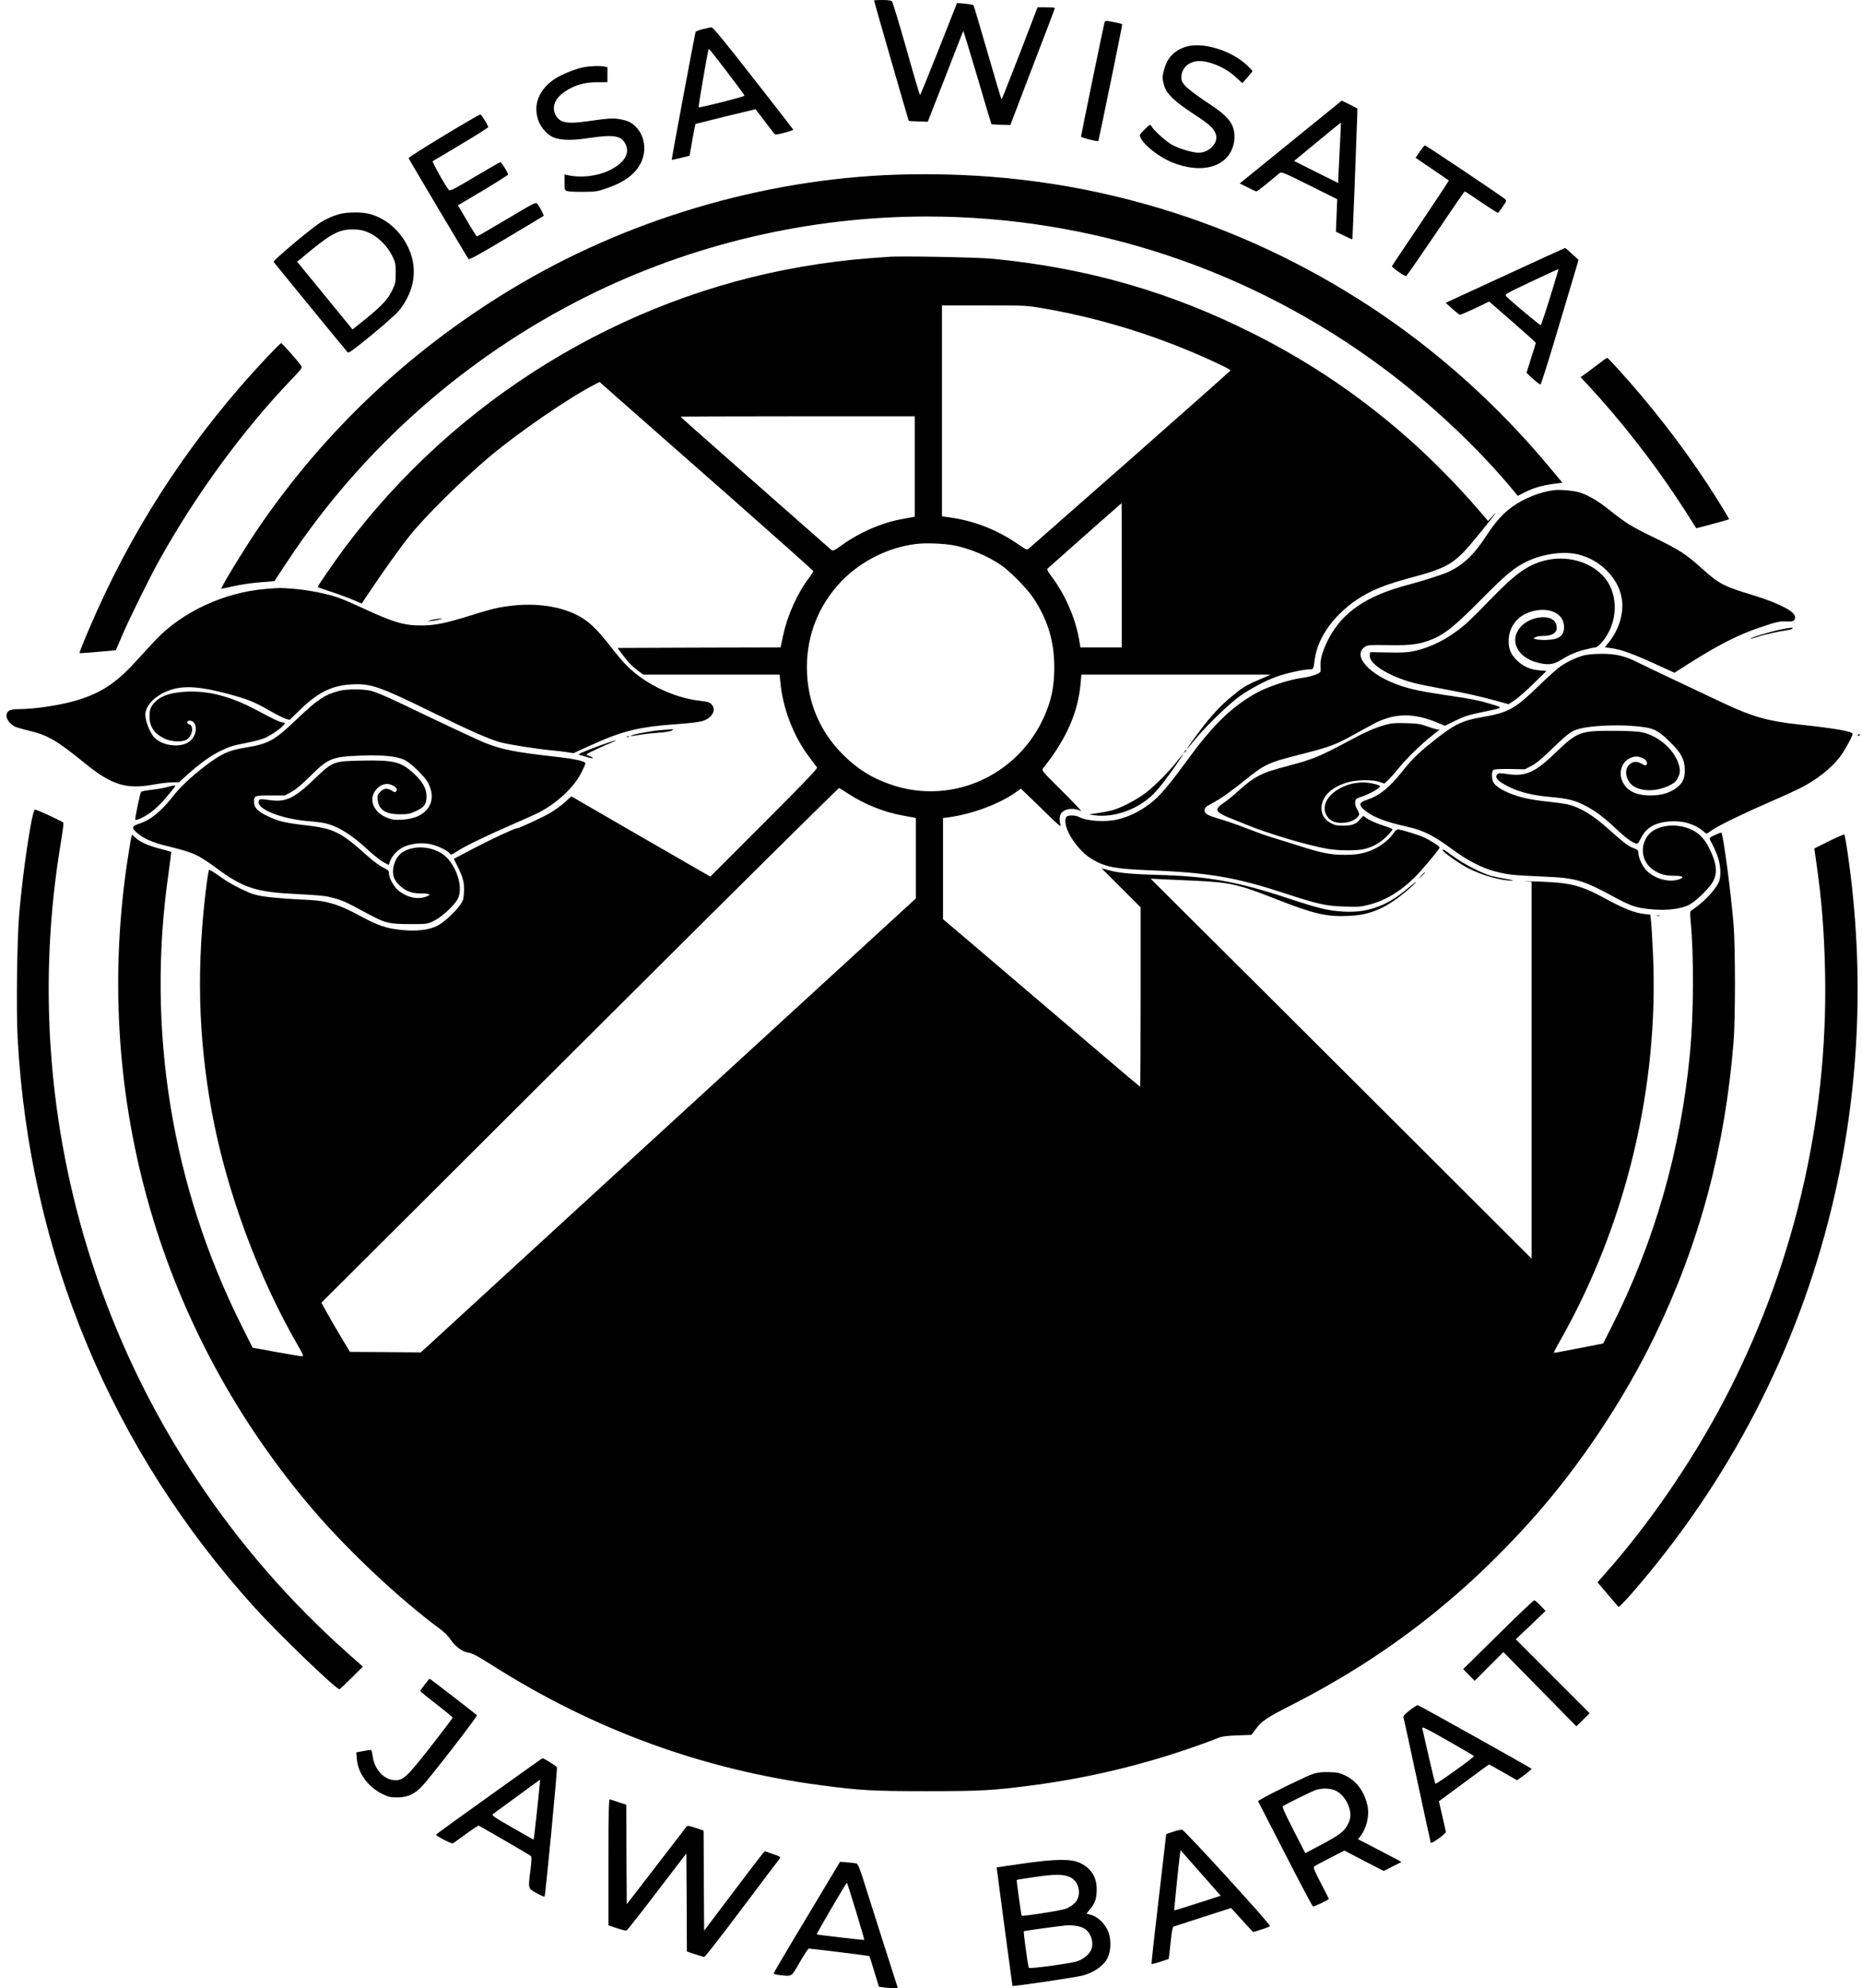 <?xml version="1.0" standalone="no"?>
<!DOCTYPE svg PUBLIC "-//W3C//DTD SVG 20010904//EN"
 "http://www.w3.org/TR/2001/REC-SVG-20010904/DTD/svg10.dtd">
<svg version="1.0" xmlns="http://www.w3.org/2000/svg"
 width="1781pt" height="1901pt" viewBox="0 0 1781 1901"
 preserveAspectRatio="xMidYMid meet">

<g transform="translate(0,1901) scale(0.1,-0.1)"
fill="#000000" stroke="none">
<path d="M8360 19006 c0 -7 329 -1148 332 -1151 2 -2 43 -5 93 -6 l89 -3 168
429 c92 237 169 434 171 439 2 5 62 -193 135 -439 72 -246 133 -450 135 -452
3 -2 44 -5 93 -6 l88 -2 212 555 c118 305 214 558 214 563 0 4 -37 7 -83 7
l-83 0 -169 -440 c-94 -242 -172 -440 -175 -440 -3 0 -63 201 -134 448 -71
246 -132 450 -135 453 -3 4 -40 10 -82 14 l-75 6 -174 -440 c-96 -243 -177
-441 -180 -441 -3 0 -62 199 -130 442 -69 242 -131 447 -138 455 -9 9 -40 13
-93 13 -43 0 -79 -2 -79 -4z"/>
<path d="M10565 18798 c-6 -19 -225 -1082 -225 -1094 0 -10 158 -50 165 -42 5
6 233 1113 229 1117 -4 5 -125 30 -147 31 -10 0 -20 -6 -22 -12z"/>
<path d="M6721 18731 c-36 -9 -66 -21 -68 -26 -7 -23 -231 -1220 -228 -1223 1
-2 40 7 87 18 l84 21 26 151 c15 83 29 152 30 153 2 1 132 33 289 72 l286 69
79 -104 c43 -57 86 -113 94 -123 16 -20 16 -20 103 2 48 12 86 25 85 29 -2 4
-174 226 -383 493 -280 358 -385 486 -400 486 -11 -1 -49 -9 -84 -18z m233
-408 c92 -120 167 -222 167 -228 0 -9 -431 -119 -439 -111 -4 4 84 515 93 544
2 6 6 12 9 12 2 0 79 -98 170 -217z"/>
<path d="M11351 18565 c-109 -31 -179 -98 -211 -203 -24 -77 -25 -103 -5 -170
24 -79 94 -148 275 -267 163 -107 201 -141 220 -200 26 -80 -64 -175 -165
-175 -57 0 -179 36 -250 73 -58 31 -182 142 -203 182 -10 19 -14 17 -63 -32
-48 -48 -52 -54 -41 -77 33 -72 173 -184 295 -235 285 -118 532 -53 593 157
19 65 15 141 -10 193 -33 69 -89 121 -245 223 -86 57 -175 124 -198 149 -37
40 -43 53 -43 89 0 78 57 139 141 152 100 16 274 -53 379 -151 l63 -58 48 55
c27 29 49 57 49 61 0 4 -26 31 -59 61 -147 136 -413 217 -570 173z"/>
<path d="M5592 18369 c-78 -13 -219 -69 -285 -113 -154 -102 -212 -251 -156
-403 26 -70 95 -142 154 -161 75 -24 173 -25 318 -3 240 36 314 26 356 -49 52
-93 -4 -188 -153 -260 -118 -56 -273 -73 -398 -44 l-28 6 0 -76 c0 -74 1 -76
28 -83 15 -5 83 -8 152 -7 114 0 133 3 220 33 172 59 277 136 331 246 56 115
36 257 -50 343 -44 44 -75 58 -151 72 -68 12 -105 10 -322 -21 -187 -26 -255
-12 -294 62 -40 79 -5 163 96 228 91 59 186 86 303 85 l97 0 0 72 0 72 -31 6
c-41 8 -121 6 -187 -5z"/>
<path d="M12346 17652 l-488 -396 74 -37 c40 -21 78 -38 85 -39 9 0 93 66 224
177 15 12 49 -2 283 -119 l267 -133 -7 -155 -6 -155 77 -38 c43 -21 79 -37 80
-35 3 3 41 982 47 1182 l1 69 -74 38 -75 37 -488 -396z m468 -77 c-7 -143 -14
-272 -14 -288 l0 -27 -211 105 -211 106 223 184 c122 102 224 184 225 182 1
-1 -4 -119 -12 -262z"/>
<path d="M4245 17713 c-187 -113 -339 -210 -337 -215 3 -11 559 -946 574 -965
6 -8 112 50 361 199 194 115 354 212 357 214 5 5 -35 80 -59 113 -16 21 -20
18 -293 -144 -153 -91 -281 -165 -285 -165 -5 0 -35 46 -68 102 -33 56 -72
123 -87 148 l-28 47 240 142 c132 79 240 148 240 153 0 15 -64 118 -73 118 -5
0 -115 -63 -245 -140 -188 -113 -238 -138 -247 -128 -31 33 -165 272 -156 277
5 3 127 76 270 161 144 85 261 160 261 165 0 15 -64 118 -75 121 -6 1 -163
-90 -350 -203z"/>
<path d="M13580 17561 l-40 -60 158 -107 c86 -59 159 -108 160 -110 2 -1 -119
-184 -268 -406 -150 -222 -274 -407 -276 -413 -4 -10 117 -95 135 -95 5 0 131
182 282 405 150 223 276 405 279 405 4 0 76 -47 160 -105 84 -57 156 -102 159
-100 4 2 24 29 45 60 34 48 37 58 25 69 -24 23 -759 516 -769 516 -5 0 -27
-27 -50 -59z"/>
<path d="M8695 17343 c-1277 -21 -2596 -391 -3705 -1039 -1024 -598 -1884
-1402 -2540 -2374 -129 -192 -343 -544 -332 -548 5 -1 55 9 113 23 58 14 168
30 249 37 l145 12 122 185 c710 1076 1702 1956 2861 2535 1003 501 2128 766
3257 766 1578 0 3101 -506 4371 -1453 459 -342 923 -780 1250 -1180 l31 -38
69 35 c85 42 153 62 268 79 l90 12 -104 125 c-505 611 -1100 1144 -1745 1565
-627 409 -1287 717 -1990 930 -781 235 -1564 342 -2410 328z"/>
<path d="M3250 16964 c-74 -20 -153 -57 -211 -99 -124 -89 -429 -348 -422
-358 8 -13 689 -845 708 -865 10 -11 52 20 232 167 130 107 238 203 265 238
168 215 181 462 36 680 -80 119 -197 205 -325 238 -72 19 -211 18 -283 -1z
m285 -182 c87 -41 172 -127 217 -219 30 -63 33 -76 33 -163 0 -86 -3 -101 -31
-160 -48 -102 -112 -166 -341 -347 l-41 -33 -265 324 -265 324 139 114 c200
163 279 200 415 194 55 -2 87 -10 139 -34z"/>
<path d="M14397 16377 l-569 -262 63 -57 c35 -32 69 -58 75 -58 6 0 71 29 145
63 l133 64 223 -194 c123 -107 223 -197 223 -201 0 -4 -20 -70 -45 -147 l-44
-140 62 -57 c34 -32 67 -56 72 -54 6 1 90 270 187 597 l177 594 -62 57 c-34
32 -64 57 -67 57 -3 0 -261 -118 -573 -262z m430 -208 c-45 -145 -86 -266 -90
-268 -8 -3 -294 237 -331 277 -15 18 -4 24 241 140 141 67 258 120 260 119 1
-2 -35 -122 -80 -268z"/>
<path d="M8495 16554 c-22 -2 -107 -8 -190 -14 -192 -14 -414 -42 -635 -80
-1728 -297 -3309 -1268 -4367 -2680 -108 -145 -263 -369 -263 -381 0 -3 39
-19 88 -34 81 -25 209 -72 294 -109 l38 -16 82 122 c122 183 287 414 377 526
145 183 509 542 763 755 286 240 770 571 1014 695 l39 20 206 -182 c113 -99
573 -504 1022 -899 449 -396 817 -723 817 -728 0 -5 -17 -31 -38 -59 -114
-150 -208 -357 -250 -550 l-26 -120 -780 -2 -779 -3 52 -70 c54 -72 87 -106
155 -156 l39 -29 652 0 652 0 7 -71 c23 -251 125 -516 274 -714 37 -48 71 -94
77 -102 8 -10 -113 -136 -506 -529 l-515 -515 -665 383 -664 384 -61 -55 c-34
-31 -97 -77 -141 -103 -75 -44 -299 -148 -321 -148 -21 0 -234 -99 -414 -193
l-187 -98 33 -67 c56 -112 69 -165 64 -252 -4 -70 -8 -82 -41 -128 -54 -73
-158 -166 -219 -196 -79 -38 -190 -51 -331 -38 -148 14 -234 43 -406 137 -190
104 -309 141 -471 150 -380 19 -503 34 -590 72 -123 55 -187 90 -275 152 -54
39 -102 68 -106 64 -3 -5 -14 -66 -23 -138 -98 -768 -82 -1455 50 -2175 137
-749 445 -1584 827 -2240 44 -76 52 -95 39 -97 -10 -1 -120 17 -246 40 l-230
42 -102 204 c-672 1339 -916 2837 -703 4325 16 115 28 210 27 211 -2 2 -48 15
-103 29 -120 32 -189 62 -237 105 l-36 32 -11 -52 c-6 -28 -24 -144 -41 -257
-318 -2232 326 -4446 1789 -6152 341 -397 831 -856 1216 -1139 33 -25 74 -65
90 -90 47 -71 116 -123 175 -132 40 -6 87 -31 224 -118 976 -620 2020 -1001
3151 -1150 373 -49 486 -56 1010 -56 524 0 637 7 1010 56 541 71 1061 196
1570 376 88 31 180 65 205 76 35 15 75 21 183 25 l137 5 34 46 c65 88 106 116
356 243 886 451 1629 1025 2300 1778 451 506 876 1142 1172 1757 427 886 668
1788 750 2808 17 211 17 899 0 1110 -24 300 -99 866 -117 884 -6 5 -104 -39
-111 -51 -3 -5 4 -23 14 -41 11 -17 35 -68 53 -112 39 -98 46 -215 16 -276
-40 -80 -147 -190 -259 -264 -13 -8 -14 -24 -7 -100 32 -336 29 -884 -6 -1260
-88 -932 -341 -1815 -755 -2630 l-76 -150 -235 -46 c-129 -25 -236 -45 -237
-43 -2 1 27 58 66 126 625 1105 940 2418 883 3682 -7 155 -16 303 -20 331 l-6
50 -60 7 c-92 11 -196 52 -359 141 -254 138 -340 159 -691 170 -77 2 -114 2
-82 0 l57 -4 0 -1801 0 -1802 -1452 1449 c-799 797 -1619 1614 -1823 1816
l-369 368 99 -5 c55 -2 197 -9 315 -14 345 -16 424 -34 775 -172 366 -145 495
-175 704 -165 131 6 217 28 328 82 79 39 197 125 283 206 67 63 37 45 -56 -34
-187 -158 -377 -226 -599 -213 -148 8 -237 29 -542 130 -480 158 -763 209
-1238 221 -249 7 -380 19 -471 45 l-67 18 187 -187 186 -186 0 -858 c0 -471
-2 -857 -5 -857 -3 0 -315 264 -694 588 -379 323 -801 683 -940 801 l-251 213
0 483 0 484 48 6 c230 31 487 126 648 240 l49 35 65 -63 c36 -34 123 -118 193
-187 106 -104 127 -120 120 -95 -13 47 -8 93 11 114 39 43 121 50 186 16 14
-7 -66 77 -177 188 -200 198 -202 201 -185 222 226 286 334 534 359 820 l6 75
906 0 906 0 -113 -49 c-132 -57 -160 -75 -279 -175 -112 -94 -208 -203 -346
-393 -37 -51 -66 -93 -63 -93 2 0 38 42 79 93 99 121 321 336 424 410 99 70
245 148 352 187 87 32 258 70 315 70 39 0 39 0 51 93 29 223 201 453 453 605
114 68 248 120 457 176 376 100 432 136 653 408 165 203 199 249 140 185 l-45
-48 -54 63 c-621 730 -1351 1306 -2189 1727 -792 399 -1587 628 -2495 717
-149 14 -893 28 -1000 18z m1490 -493 c570 -99 1141 -280 1668 -529 64 -30
117 -58 117 -63 0 -4 -429 -384 -952 -845 -524 -460 -963 -846 -974 -856 -21
-19 -22 -18 -118 47 -186 126 -392 208 -603 242 l-113 17 0 1008 0 1008 403 0
c400 0 403 0 572 -29z m-1235 -1511 l0 -480 -22 -4 c-13 -3 -63 -12 -112 -21
-187 -35 -394 -125 -558 -243 -77 -55 -91 -62 -106 -50 -9 7 -117 102 -241
212 -125 109 -445 392 -713 628 -269 236 -488 431 -488 434 0 2 504 4 1120 4
l1120 0 0 -480z m1980 -1040 l0 -690 -198 0 -198 0 -12 73 c-35 206 -134 433
-263 604 -37 48 -47 69 -39 77 15 15 704 624 708 625 1 1 2 -309 2 -689z
m-1607 286 c150 -29 319 -99 451 -188 88 -60 255 -230 315 -323 136 -209 196
-411 195 -660 0 -144 -19 -263 -61 -378 -223 -625 -895 -953 -1511 -735 -179
63 -312 147 -448 282 -227 226 -346 515 -346 836 0 311 112 592 325 817 186
196 450 329 718 362 91 12 265 5 362 -13z m-1007 -2376 c152 -99 337 -174 509
-205 50 -9 100 -19 113 -21 l22 -4 0 -385 0 -385 -1062 -973 c-585 -536 -1650
-1512 -2368 -2170 l-1305 -1197 -339 3 -339 2 -87 145 c-48 80 -109 186 -136
235 l-50 90 2471 2463 c1358 1354 2475 2460 2481 2458 5 -2 46 -27 90 -56z"/>
<path d="M2552 15593 c-675 -715 -1225 -1535 -1624 -2423 -90 -201 -172 -399
-167 -404 2 -2 81 3 176 12 l171 15 58 136 c72 168 266 562 364 736 348 623
795 1233 1256 1715 101 105 107 113 94 133 -20 34 -182 217 -191 217 -4 0 -66
-62 -137 -137z"/>
<path d="M15265 15512 c-56 -43 -111 -84 -124 -92 l-23 -15 88 -95 c297 -322
593 -700 837 -1068 68 -103 136 -208 151 -234 16 -27 30 -48 33 -48 7 0 308
82 311 85 4 4 -98 171 -205 335 -247 376 -543 757 -853 1098 -56 62 -104 112
-108 111 -4 0 -52 -35 -107 -77z"/>
<path d="M14860 14323 c-131 -17 -282 -77 -393 -157 -91 -64 -165 -147 -251
-280 -113 -174 -211 -269 -351 -339 -53 -26 -244 -88 -410 -132 -383 -102
-610 -256 -743 -505 -54 -100 -83 -193 -81 -255 1 -27 1 -56 0 -63 -2 -21 -80
-50 -169 -62 -146 -20 -354 -90 -473 -161 -227 -134 -396 -302 -638 -634 -142
-195 -242 -317 -313 -377 -107 -92 -226 -154 -350 -183 -116 -27 -292 -16
-367 24 -34 19 -110 19 -121 1 -51 -80 96 -319 251 -408 126 -72 216 -89 534
-102 571 -23 825 -65 1288 -216 334 -109 403 -125 582 -131 132 -5 161 -3 235
16 158 40 296 122 438 259 72 71 242 274 242 290 0 11 -90 69 -150 96 -60 27
-221 76 -250 76 -10 0 -28 -16 -40 -35 -30 -48 -105 -112 -171 -145 -90 -46
-171 -63 -294 -63 -134 -1 -225 17 -445 88 -91 29 -203 64 -250 78 -47 13
-155 52 -240 85 -85 33 -201 74 -258 90 -126 37 -154 54 -150 89 2 21 17 34
68 61 92 50 161 98 310 217 200 161 227 173 549 255 263 66 335 93 505 189 78
43 168 92 201 109 191 95 369 97 593 3 l72 -30 103 50 c84 41 130 55 251 80
209 43 207 42 106 72 -126 39 -193 53 -425 87 -245 36 -352 58 -459 94 -297
100 -468 288 -339 373 24 16 48 18 223 15 218 -4 303 8 421 57 124 52 212 123
464 377 248 250 320 309 446 369 149 70 343 97 480 65 209 -48 385 -221 420
-415 25 -136 -21 -297 -120 -423 l-41 -51 48 -6 c114 -14 221 -54 537 -200
l81 -37 124 79 c304 193 494 289 722 364 132 44 160 50 220 47 72 -3 87 5 88
43 0 53 -160 135 -405 209 -276 84 -321 107 -475 245 -170 153 -217 183 -494
318 -195 95 -244 125 -403 252 -113 90 -206 144 -290 168 -56 17 -187 28 -243
20z"/>
<path d="M14772 13650 c-163 -43 -276 -124 -517 -372 -97 -101 -204 -207 -238
-236 -153 -132 -326 -222 -497 -258 -57 -12 -117 -15 -245 -12 l-170 3 -3 -32
c-8 -80 178 -197 419 -262 41 -11 187 -41 324 -66 138 -25 325 -66 417 -92
l167 -46 58 38 c32 21 114 93 181 159 l124 121 -70 6 c-85 8 -147 35 -206 89
-61 56 -86 111 -86 187 0 140 84 249 221 287 168 48 309 -20 309 -148 0 -59
-20 -90 -71 -110 -41 -16 -152 -20 -199 -7 l-25 7 22 12 c12 7 44 12 71 12
111 0 156 47 121 124 -42 91 -252 64 -340 -44 -104 -126 -25 -285 166 -335 97
-25 149 -20 214 19 98 59 155 84 241 105 45 12 91 21 100 21 10 0 33 17 53 39
136 150 171 374 86 549 -98 202 -374 308 -627 242z"/>
<path d="M2540 13379 c-394 -32 -795 -218 -1050 -486 -41 -43 -115 -124 -164
-178 -200 -223 -341 -321 -566 -393 -159 -51 -419 -92 -584 -92 -78 0 -110
-16 -114 -56 -4 -36 32 -85 79 -110 16 -8 77 -26 136 -40 179 -42 267 -93 538
-314 251 -205 395 -249 655 -201 63 12 143 21 178 21 l63 0 80 72 c115 105
222 181 313 226 90 44 117 53 261 81 55 10 126 29 157 41 56 21 155 87 191
127 17 20 17 21 -12 26 -34 7 -72 25 -261 125 -238 125 -446 179 -655 169
-138 -7 -231 -34 -286 -84 -55 -49 -69 -81 -69 -153 0 -96 43 -162 140 -210
64 -33 174 -38 216 -11 55 34 71 131 24 146 -28 9 -25 35 3 35 77 0 81 -132 5
-195 -78 -66 -251 -52 -336 28 -44 41 -92 158 -92 225 0 75 75 162 184 213
143 67 294 65 571 -6 209 -54 280 -81 419 -161 72 -41 148 -80 168 -86 l38
-11 104 101 c174 167 303 229 496 239 177 9 260 -20 765 -267 355 -174 539
-255 644 -285 82 -23 355 -66 506 -80 39 -3 99 -10 135 -16 l65 -10 144 66
c335 152 474 186 886 215 83 6 173 17 200 25 93 26 140 106 93 158 -20 23 -35
28 -113 37 -245 27 -521 158 -694 330 -37 36 -110 122 -164 192 -134 173 -216
249 -331 304 -159 77 -375 108 -591 85 -141 -15 -201 -29 -419 -97 -235 -73
-336 -94 -466 -94 -169 0 -266 29 -565 168 -82 38 -182 81 -220 95 -110 39
-288 75 -429 87 -140 11 -137 11 -276 -1z"/>
<path d="M4140 13085 c-45 -9 -54 -13 -30 -13 19 0 58 6 85 13 63 16 30 16
-55 0z"/>
<path d="M17022 12989 c-100 -21 -287 -78 -280 -85 3 -2 30 5 61 15 59 21 208
54 289 66 26 3 50 10 53 16 9 13 -16 10 -123 -12z"/>
<path d="M15150 12744 c-78 -21 -176 -68 -240 -117 -30 -23 -120 -104 -200
-182 -222 -214 -284 -248 -527 -290 -206 -36 -274 -70 -498 -250 -125 -101
-188 -164 -276 -275 -122 -153 -216 -228 -334 -267 -71 -23 -80 -45 -38 -85
77 -73 194 -121 426 -173 152 -34 250 -84 422 -211 153 -113 292 -184 425
-218 115 -29 164 -34 435 -46 336 -14 387 -29 730 -215 136 -73 199 -91 355
-101 127 -8 244 7 316 40 67 31 201 159 238 227 48 86 35 183 -41 331 -42 80
-90 130 -157 163 -151 74 -351 47 -426 -56 -79 -110 -55 -254 57 -328 61 -41
112 -54 201 -54 84 1 100 -19 30 -38 -102 -27 -234 15 -308 98 -38 44 -70 120
-70 167 0 16 -11 25 -47 38 -49 18 -93 52 -250 192 -137 123 -259 196 -375
225 -26 6 -109 18 -185 26 -170 18 -266 39 -361 76 -91 36 -149 74 -168 110
-18 35 -18 103 0 118 9 7 61 10 157 9 l144 -3 64 33 c45 24 104 72 200 166
152 147 182 169 264 190 99 26 325 38 482 27 217 -16 251 -30 377 -153 109
-106 143 -171 143 -273 0 -84 -23 -129 -89 -174 -67 -46 -139 -66 -241 -66
-134 0 -223 43 -264 129 -51 104 3 221 110 241 64 12 142 -37 119 -75 -7 -12
-16 -10 -50 9 -48 27 -86 22 -121 -15 -52 -55 -19 -168 60 -209 87 -45 217
-39 328 15 51 26 65 38 83 76 17 34 21 55 16 87 -23 155 -193 315 -371 348
-33 7 -152 12 -265 12 -315 1 -344 -10 -551 -209 -199 -192 -287 -231 -464
-204 -68 10 -79 10 -94 -4 -27 -28 5 -65 100 -113 107 -55 240 -88 403 -102
171 -15 244 -33 343 -86 99 -53 169 -105 290 -218 90 -85 148 -128 189 -141
18 -6 25 1 48 48 51 104 136 153 282 163 121 8 231 -24 312 -91 16 -15 32 -26
35 -26 3 0 29 16 58 37 66 45 312 164 564 273 105 45 226 101 270 123 157 78
297 188 384 301 43 56 121 197 121 220 0 23 -170 53 -530 91 -281 31 -431 74
-700 200 -390 183 -733 346 -819 389 -128 65 -217 86 -355 85 -64 0 -134 -7
-166 -15z"/>
<path d="M3241 12404 c-136 -36 -207 -84 -404 -272 -215 -205 -266 -233 -497
-271 -154 -26 -224 -58 -373 -171 -135 -103 -242 -203 -308 -288 -116 -148
-218 -232 -327 -267 -72 -23 -76 -39 -22 -87 62 -55 150 -94 292 -128 250 -61
289 -79 467 -209 262 -194 383 -232 791 -250 124 -6 245 -16 270 -22 149 -36
144 -34 410 -177 145 -77 186 -87 380 -87 164 0 166 0 230 31 76 36 196 147
229 211 49 97 2 277 -100 388 -101 109 -305 137 -429 57 -72 -47 -111 -166
-80 -246 16 -44 78 -103 132 -126 40 -17 71 -22 131 -22 88 0 99 -14 26 -36
-79 -23 -180 4 -254 69 -42 37 -85 118 -85 161 0 23 -8 31 -54 53 -30 14 -93
60 -141 103 -269 240 -328 270 -603 302 -201 23 -261 38 -370 91 -90 43 -122
79 -122 134 0 58 6 60 157 60 l138 0 63 34 c43 24 102 73 183 154 170 169 206
183 489 193 194 8 331 -6 406 -40 64 -29 203 -165 232 -226 48 -101 41 -190
-20 -256 -51 -55 -125 -84 -233 -91 -66 -4 -90 -1 -138 17 -138 52 -188 182
-106 275 40 45 95 61 141 42 46 -19 64 -43 48 -61 -10 -13 -16 -12 -43 5 -45
27 -74 24 -109 -11 -27 -27 -30 -36 -26 -75 11 -98 76 -140 213 -140 80 0 98
4 157 32 77 36 98 66 98 141 0 69 -38 139 -116 211 -126 118 -192 135 -501
129 -278 -6 -278 -6 -461 -181 -189 -181 -269 -218 -419 -197 -99 13 -101 13
-108 -11 -23 -72 211 -167 465 -189 67 -5 141 -15 165 -20 126 -28 254 -107
414 -255 57 -53 126 -107 152 -120 l48 -25 11 34 c19 57 84 122 146 145 80 31
176 37 253 17 71 -18 158 -62 174 -87 9 -15 17 -12 71 23 77 50 275 146 524
254 106 46 216 96 245 110 176 88 342 240 415 382 23 44 42 87 42 94 0 20
-111 44 -288 63 -377 42 -510 68 -672 132 -62 24 -432 198 -840 394 -102 49
-214 95 -250 104 -81 19 -238 18 -309 -1z"/>
<path d="M13255 12081 c-105 -29 -200 -71 -394 -176 -240 -128 -315 -158 -536
-216 -267 -70 -322 -98 -495 -254 -41 -37 -98 -83 -127 -102 -89 -60 -81 -85
44 -137 49 -19 131 -53 183 -74 205 -84 576 -194 764 -227 104 -18 273 -20
348 -4 84 18 158 59 221 122 31 31 57 62 57 67 0 5 -33 19 -72 31 -79 24 -162
62 -191 87 -17 15 -20 14 -43 -16 -40 -50 -78 -66 -164 -66 -61 0 -83 4 -120
24 -61 34 -90 80 -90 142 0 115 99 209 269 253 83 21 222 21 285 0 l48 -17 40
39 c22 21 65 70 96 108 73 91 217 232 315 308 42 33 77 62 77 64 0 2 -4 1 -10
-2 -5 -3 -49 9 -97 26 -78 28 -103 32 -213 35 -101 3 -139 0 -195 -15z"/>
<path d="M6315 12029 c-92 -7 -292 -46 -282 -55 2 -2 39 3 83 10 43 8 127 17
186 21 64 4 115 13 125 21 14 10 15 13 3 12 -8 0 -60 -4 -115 -9z"/>
<path d="M17770 11979 c0 -5 5 -7 10 -4 6 3 10 8 10 11 0 2 -4 4 -10 4 -5 0
-10 -5 -10 -11z"/>
<path d="M5998 11963 c7 -3 16 -2 19 1 4 3 -2 6 -13 5 -11 0 -14 -3 -6 -6z"/>
<path d="M5735 11881 c-181 -67 -215 -83 -190 -89 11 -2 46 -12 79 -23 60 -18
64 -4 4 16 -30 11 -30 11 73 60 57 27 124 57 149 66 100 40 6 15 -115 -30z"/>
<path d="M11329 11823 c-13 -16 -12 -17 4 -4 16 13 21 21 13 21 -2 0 -10 -8
-17 -17z"/>
<path d="M11264 11738 c-79 -102 -223 -247 -309 -311 -85 -64 -228 -139 -310
-162 -27 -8 -90 -21 -140 -28 l-90 -14 59 -8 c174 -23 388 49 535 181 29 26
80 83 115 128 68 89 199 276 193 276 -2 0 -26 -28 -53 -62z"/>
<path d="M12923 11515 c-186 -50 -295 -185 -238 -295 34 -66 108 -91 207 -71
56 12 108 49 108 78 0 8 -9 31 -21 49 -12 20 -19 46 -17 65 3 30 7 34 73 56
66 22 165 79 165 95 0 14 -105 38 -164 37 -34 0 -85 -7 -113 -14z"/>
<path d="M1595 11484 c-27 -8 -93 -19 -145 -25 -52 -6 -97 -15 -101 -20 -10
-16 -61 -261 -55 -266 11 -12 93 29 157 77 37 27 98 87 135 132 104 125 100
118 78 117 -11 0 -41 -7 -69 -15z"/>
<path d="M301 11158 c-46 -244 -89 -573 -117 -883 -21 -246 -30 -920 -15
-1196 113 -2049 895 -3924 2267 -5439 228 -252 777 -780 810 -780 5 0 58 49
117 108 l108 108 -118 104 c-570 504 -1055 1060 -1473 1689 -1187 1786 -1652
3961 -1299 6079 17 101 28 189 26 195 -4 12 -254 127 -274 127 -6 0 -20 -51
-32 -112z"/>
<path d="M17494 10968 l-140 -70 17 -121 c53 -360 78 -675 86 -1072 28 -1428
-309 -2841 -980 -4110 -309 -583 -715 -1171 -1129 -1636 l-68 -77 96 -113 c53
-63 100 -118 104 -122 4 -5 58 49 119 119 934 1068 1590 2330 1921 3698 267
1102 319 2245 154 3381 -14 99 -29 183 -33 186 -3 4 -69 -25 -147 -63z"/>
<path d="M13802 10878 c7 -20 154 -123 241 -169 129 -67 321 -121 421 -118 17
1 -5 7 -49 14 -44 7 -109 20 -145 29 -93 24 -270 115 -373 191 -91 67 -101 73
-95 53z"/>
<path d="M13594 10638 l-29 -33 33 29 c17 17 32 31 32 33 0 8 -8 1 -36 -29z"/>
<path d="M15848 10253 c6 -2 18 -2 25 0 6 3 1 5 -13 5 -14 0 -19 -2 -12 -5z"/>
<path d="M14329 3381 l-334 -329 55 -56 55 -56 137 137 138 138 349 -355 349
-355 64 63 63 62 -353 353 -354 354 143 135 142 136 -48 51 c-26 28 -53 51
-60 51 -7 0 -163 -148 -346 -329z"/>
<path d="M4063 2905 c-24 -30 -43 -58 -43 -63 1 -4 71 -61 155 -126 85 -66
155 -123 155 -128 0 -4 -94 -128 -209 -276 -230 -292 -261 -322 -341 -322
-105 0 -201 104 -216 234 -4 31 -11 56 -17 56 -5 0 -39 -5 -75 -12 l-64 -12 5
-62 c10 -136 107 -268 244 -336 58 -28 78 -33 143 -33 93 0 162 30 232 102 70
71 539 676 530 684 -21 20 -448 349 -452 349 -3 0 -24 -25 -47 -55z"/>
<path d="M13486 2660 c-47 -37 -65 -56 -62 -68 3 -9 62 -280 131 -602 69 -322
128 -591 130 -598 5 -14 145 85 145 103 -1 5 -16 74 -34 151 l-33 142 238 176
c130 97 239 176 242 176 3 0 64 -34 137 -76 l131 -75 70 51 c38 29 69 55 69
59 0 5 -1057 596 -1090 609 -3 1 -37 -20 -74 -48z m613 -440 c0 -13 -362 -271
-369 -264 -4 5 -33 122 -64 259 -31 138 -59 260 -62 272 -5 19 38 -2 245 -120
137 -78 250 -144 250 -147z"/>
<path d="M4678 1837 c-279 -199 -507 -364 -507 -368 -2 -12 150 -90 161 -83 7
4 64 45 127 91 62 45 116 81 120 79 158 -89 489 -282 498 -290 9 -8 8 -38 -2
-126 -24 -194 -27 -182 57 -230 39 -22 74 -37 77 -31 9 14 124 1219 118 1234
-4 12 -125 87 -139 87 -1 0 -231 -163 -510 -363z m460 -127 c-17 -157 -32
-286 -33 -288 -1 -1 -94 50 -205 115 -183 105 -201 118 -184 130 10 7 116 84
234 171 118 87 216 158 217 158 1 -1 -13 -129 -29 -286z"/>
<path d="M12562 2051 c-54 -16 -406 -187 -498 -242 l-31 -19 258 -502 c142
-277 262 -504 268 -506 10 -3 151 65 151 73 0 3 -34 71 -76 151 -64 123 -74
148 -63 159 8 7 76 44 151 82 l137 70 188 -98 188 -97 85 43 85 43 -30 17
c-16 9 -110 58 -208 109 l-178 92 21 26 c62 80 90 196 70 294 -27 129 -103
235 -207 286 -58 28 -78 33 -157 35 -66 2 -108 -2 -154 -16z m218 -163 c56
-29 105 -93 126 -165 19 -64 13 -110 -22 -170 -33 -58 -84 -94 -252 -183
l-147 -78 -113 221 c-86 167 -110 222 -100 229 38 25 279 143 313 154 65 21
145 17 195 -8z"/>
<path d="M5820 1207 l0 -605 80 -27 c45 -15 86 -25 93 -22 7 3 139 170 292
371 l280 366 3 -469 2 -469 78 -26 c42 -14 82 -26 89 -26 7 0 170 210 364 468
193 257 356 472 361 478 6 9 -14 20 -69 38 l-78 27 -28 -33 c-15 -18 -146
-189 -290 -380 l-262 -347 -3 479 -2 478 -77 26 c-66 22 -77 24 -87 11 -6 -8
-137 -178 -291 -378 l-280 -363 -3 476 -2 476 -73 23 c-39 13 -78 26 -84 28
-10 4 -13 -120 -13 -600z"/>
<path d="M11220 1497 l-65 -22 -72 -619 c-40 -341 -71 -621 -69 -624 3 -2 41
8 84 22 l80 27 6 42 c3 23 11 92 17 152 6 63 16 112 23 115 6 2 133 43 281 91
l270 87 65 -71 c36 -40 83 -92 105 -115 l41 -44 79 24 c43 13 80 28 82 34 5
17 -818 919 -841 921 -11 1 -50 -8 -86 -20z m302 -437 l154 -175 -220 -71
c-122 -39 -222 -70 -224 -69 -3 3 42 445 54 533 l6 42 38 -42 c21 -24 107
-122 192 -218z"/>
<path d="M9785 1193 c-137 -19 -251 -36 -252 -37 -1 -1 149 -1128 151 -1133 4
-7 607 82 670 99 102 27 190 85 231 152 41 67 48 182 16 267 -27 72 -100 144
-164 161 l-45 12 39 48 c46 58 59 101 59 188 0 114 -55 199 -160 249 -86 40
-229 39 -545 -6z m454 -132 c88 -45 109 -176 41 -246 -19 -19 -58 -44 -87 -55
-47 -17 -412 -74 -421 -65 -4 3 -50 338 -48 342 1 1 78 13 171 27 194 29 283
28 344 -3z m131 -488 c61 -36 94 -126 70 -197 -15 -47 -76 -98 -142 -119 -70
-21 -447 -72 -457 -61 -8 10 -54 344 -48 350 4 4 349 51 407 56 57 5 136 -9
170 -29z"/>
<path d="M7718 681 c-175 -290 -318 -533 -318 -538 0 -6 28 -13 61 -17 118
-12 106 -20 189 124 41 71 80 130 85 130 25 0 577 -68 580 -72 3 -2 24 -69 48
-149 l44 -144 59 -8 c33 -4 73 -6 90 -5 l31 3 -144 450 c-79 248 -164 514
-188 592 -32 101 -50 143 -63 147 -9 2 -48 7 -87 10 l-70 6 -317 -529z m469
57 c46 -149 81 -273 80 -275 -4 -3 -450 48 -455 53 -5 3 281 493 288 493 3 1
42 -121 87 -271z"/>
</g>
</svg>
